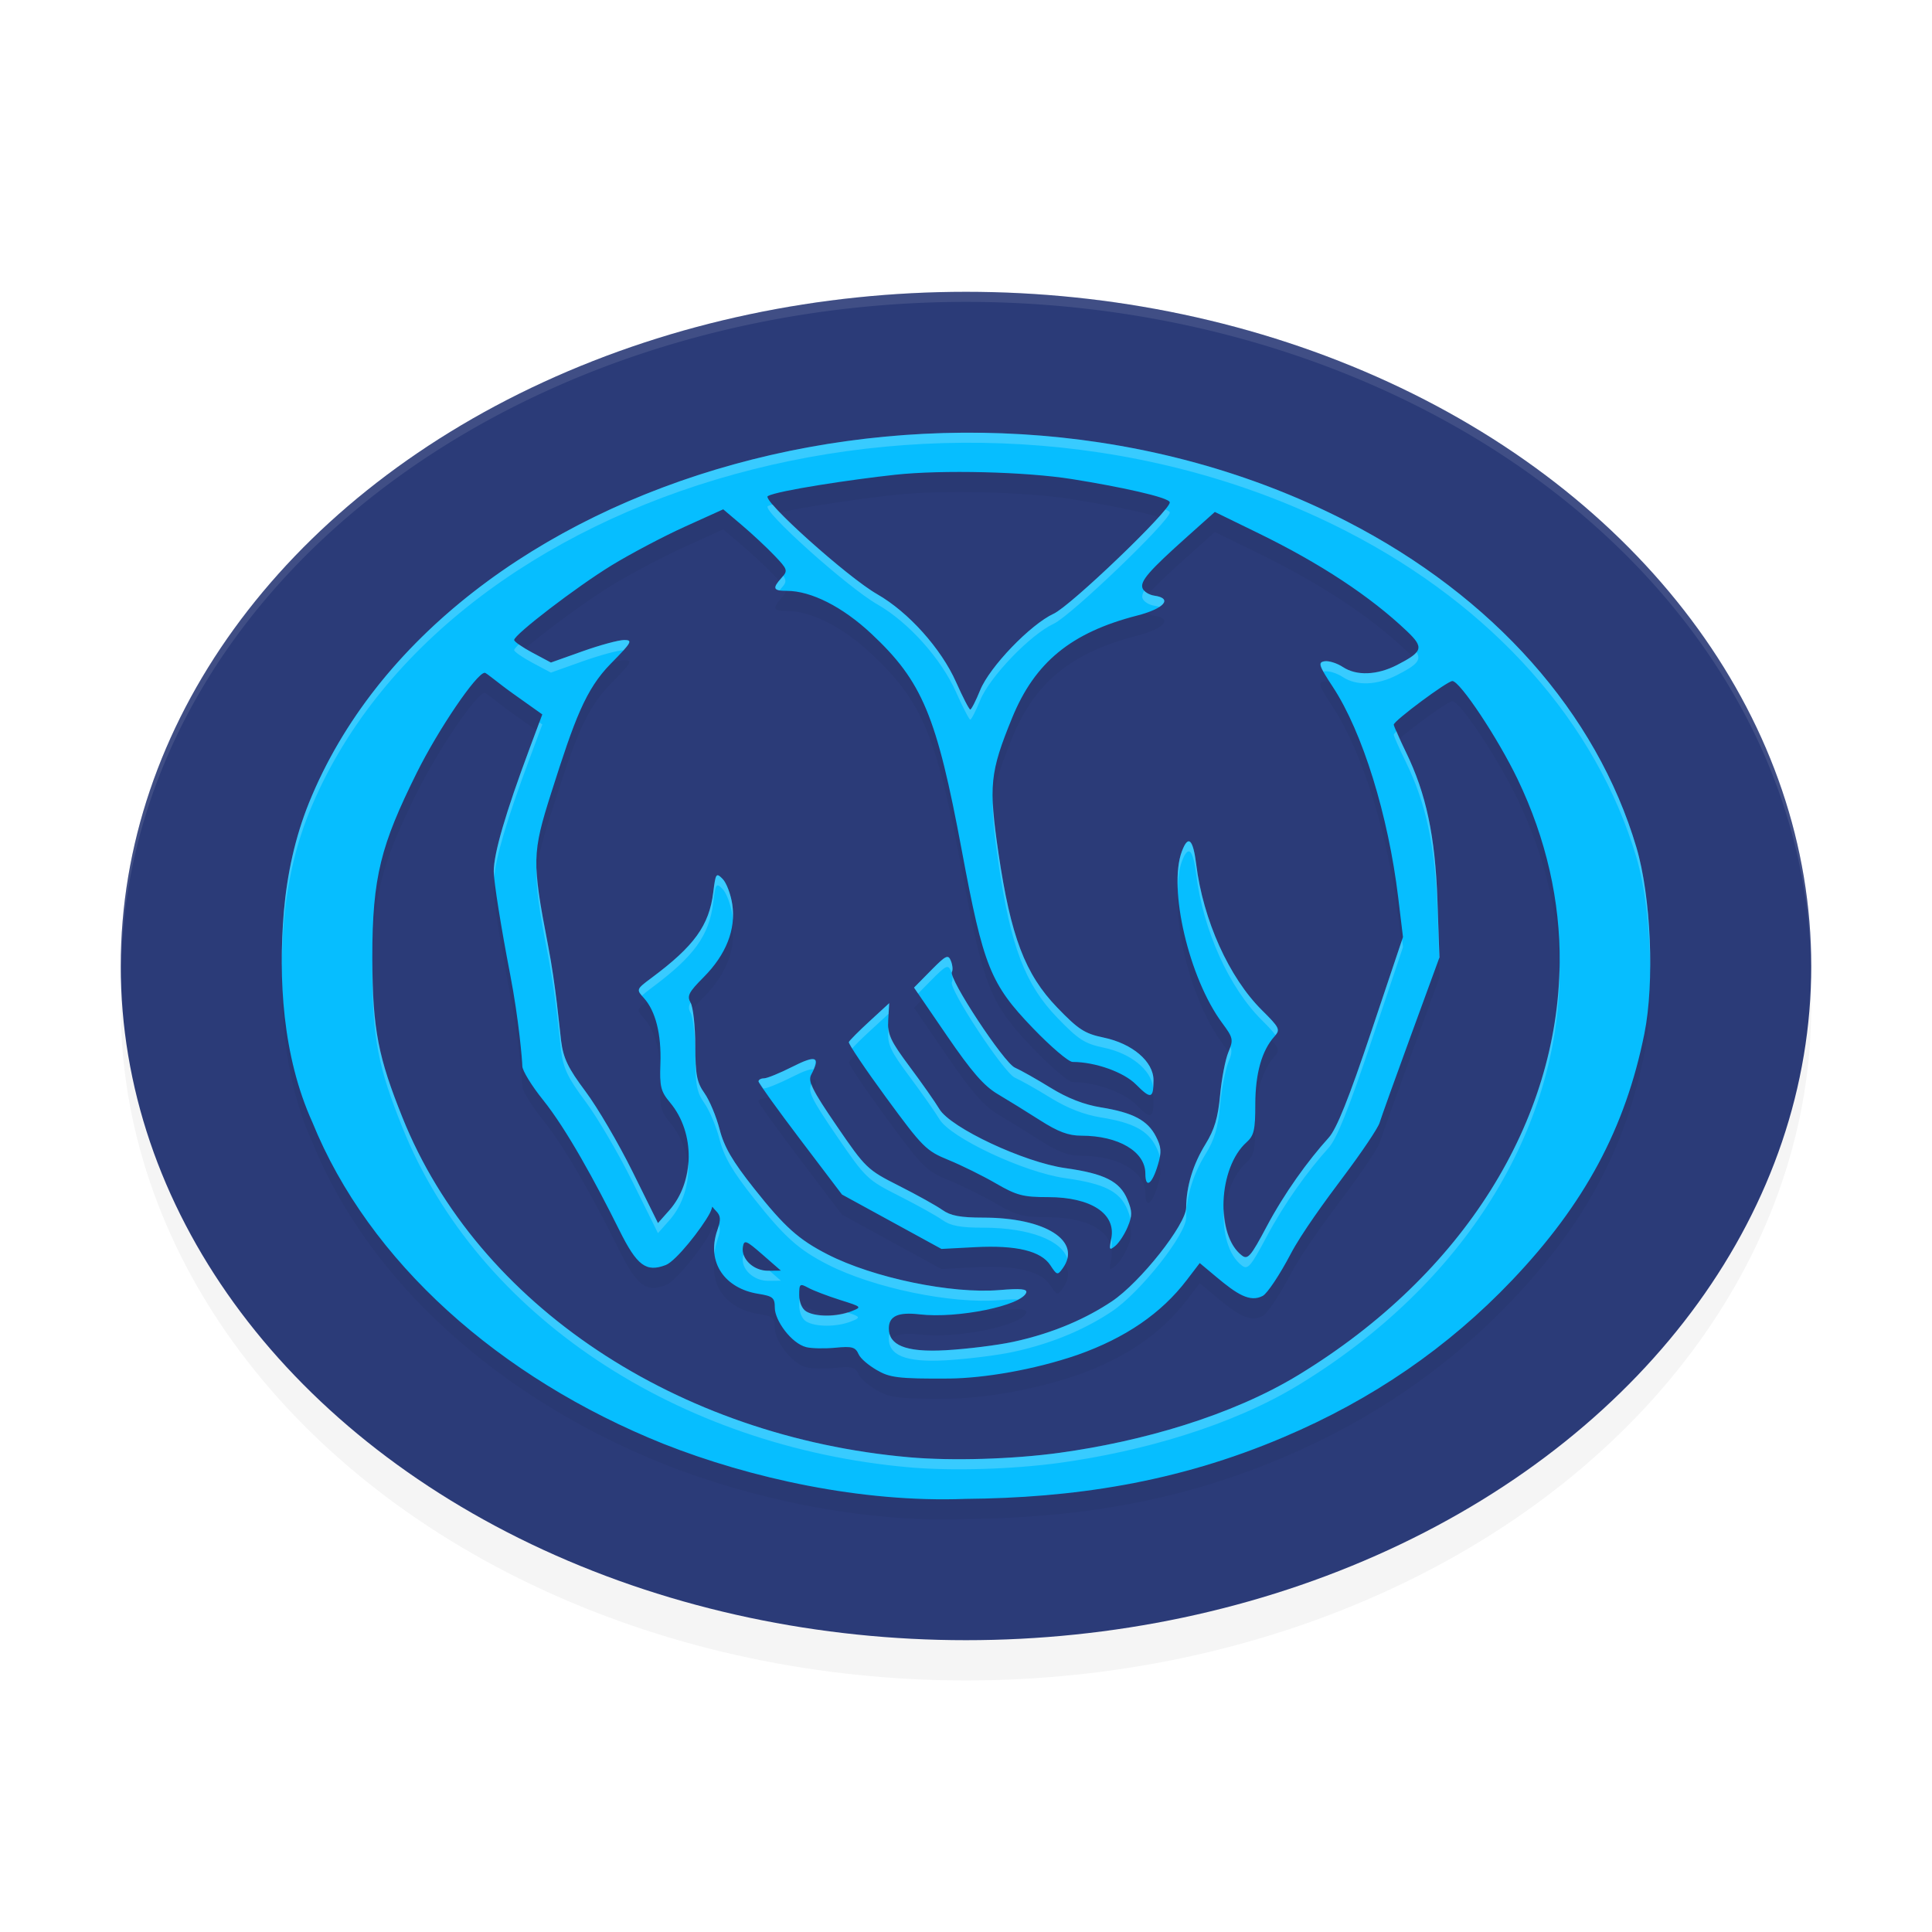 <?xml version="1.0" encoding="UTF-8" standalone="no"?>
<svg
   width="192"
   height="192"
   version="1"
   id="svg28"
   sodipodi:docname="apps_allstate.svg"
   inkscape:version="1.1.1 (1:1.1+202109281949+c3084ef5ed)"
   xmlns:inkscape="http://www.inkscape.org/namespaces/inkscape"
   xmlns:sodipodi="http://sodipodi.sourceforge.net/DTD/sodipodi-0.dtd"
   xmlns="http://www.w3.org/2000/svg"
   xmlns:svg="http://www.w3.org/2000/svg"
   xmlns:rdf="http://www.w3.org/1999/02/22-rdf-syntax-ns#"
   xmlns:cc="http://creativecommons.org/ns#"
   xmlns:dc="http://purl.org/dc/elements/1.1/">
  <defs
     id="defs32">
    <filter
       inkscape:collect="always"
       style="color-interpolation-filters:sRGB"
       id="filter4889"
       x="-0.043"
       y="-0.054"
       width="1.086"
       height="1.108">
      <feGaussianBlur
         inkscape:collect="always"
         stdDeviation="3.02"
         id="feGaussianBlur4891" />
    </filter>
    <filter
       inkscape:collect="always"
       style="color-interpolation-filters:sRGB"
       id="filter4893"
       x="-0.043"
       y="-0.055"
       width="1.085"
       height="1.11">
      <feGaussianBlur
         inkscape:collect="always"
         stdDeviation="2.42"
         id="feGaussianBlur4895" />
    </filter>
  </defs>
  <sodipodi:namedview
     pagecolor="#ffffff"
     bordercolor="#666666"
     borderopacity="1"
     objecttolerance="10"
     gridtolerance="10"
     guidetolerance="10"
     inkscape:pageopacity="0"
     inkscape:pageshadow="2"
     inkscape:window-width="1920"
     inkscape:window-height="1014"
     id="namedview30"
     showgrid="false"
     inkscape:zoom="1"
     inkscape:cx="99.5"
     inkscape:cy="102"
     inkscape:window-x="0"
     inkscape:window-y="34"
     inkscape:window-maximized="1"
     inkscape:current-layer="svg28"
     inkscape:pagecheckerboard="0">
    <inkscape:grid
       type="xygrid"
       id="grid841" />
  </sodipodi:namedview>
  <ellipse
     style="opacity:0.2;fill:#000000;fill-opacity:1;stroke-width:25.544;stroke-linecap:round;stroke-linejoin:round;filter:url(#filter4889)"
     id="ellipse4849"
     cx="96"
     cy="100"
     rx="84"
     ry="67" />
  <ellipse
     style="opacity:1;fill:#2b3b78;fill-opacity:1;stroke-width:25.544;stroke-linecap:round;stroke-linejoin:round"
     id="path1286"
     cx="96"
     cy="96"
     rx="84"
     ry="67" />
  <path
     style="opacity:0.2;fill:#000000;fill-opacity:1;stroke-width:0.406;filter:url(#filter4893)"
     d="M 65.963,145.5 C 49.608,138.939 36.657,127.378 31.044,113.528 28.047,106.911 27.664,99.178 28.208,92.601 28.538,88.855 29.314,85.239 30.715,81.761 44.008,48.98 95.691,34.196 133.856,53.819 c 14.554,7.483 24.791,19.008 28.766,32.384 1.455,4.894 1.82,13.418 0.794,18.523 -1.886,9.385 -5.929,16.919 -13.149,24.504 -6.355,6.676 -13.899,11.862 -22.704,15.594 -10.673,4.555 -21.045,6.042 -31.613,6.133 -10.324,0.402 -21.434,-2.073 -29.986,-5.458 z m 39.362,0.874 c 8.108,-1.119 17.031,-3.656 23.749,-7.752 16.52,-10.07 25.783,-25.33 25.925,-40.936 0.056,-6.122 -1.327,-12.298 -4.173,-18.234 -1.946,-4.059 -5.732,-9.76 -6.489,-9.771 -0.499,-0.007 -5.827,3.955 -5.827,4.333 0,0.133 0.545,1.363 1.212,2.734 2.011,4.137 2.903,8.331 3.127,14.706 l 0.2,5.699 -2.828,7.735 c -1.556,4.254 -2.959,8.167 -3.12,8.695 -0.16,0.528 -1.778,2.935 -3.595,5.349 -1.817,2.414 -4.179,5.659 -5.248,7.699 -1.069,2.04 -2.313,3.908 -2.763,4.15 -1.277,0.688 -2.591,-0.183 -4.618,-1.879 l -1.649,-1.38 -1.293,1.693 c -2.52,3.298 -6.07,5.737 -10.827,7.423 -4.421,1.526 -9.4,2.319 -12.708,2.36 -5.225,0.043 -6.023,-0.112 -7.284,-0.851 -0.779,-0.457 -1.583,-1.105 -1.788,-1.564 -0.318,-0.715 -0.646,-0.807 -2.305,-0.647 -1.064,0.103 -2.371,0.077 -2.904,-0.058 -1.464,-0.37 -3.121,-2.64 -3.121,-3.922 0,-0.989 -0.186,-1.144 -1.662,-1.381 -3.247,-0.522 -5.175,-3.069 -4.047,-6.325 0.373,-1.077 0.343,-1.431 -0.163,-1.94 -0.556,-0.559 -0.169,-0.531 -0.597,0.275 -0.792,1.488 -3.351,4.743 -4.369,5.133 -1.951,0.746 -2.859,0.066 -4.606,-3.451 -2.362,-4.755 -5.238,-10.036 -7.598,-12.969 -1.127,-1.401 -2.049,-2.908 -2.049,-3.35 0,-0.442 -0.329,-4.567 -1.219,-9.166 -0.89,-4.599 -1.619,-9.183 -1.619,-10.186 0,-1.8 1.163,-5.783 3.583,-12.273 L 53.892,72.999 50.981,70.93 c -1.459,-1.037 -2.644,-2.069 -2.806,-2.069 -0.798,0 -4.623,5.63 -6.776,9.974 C 37.868,85.96 37,89.107 37,97.154 c 0,7.225 0.633,10 2.985,15.877 7.505,18.758 27.434,31.766 50.367,33.791 4.252,0.375 10.32,0.194 14.974,-0.448 z m -4.654,-11.019 c 4.2,-0.904 7.428,-2.429 9.819,-4.023 2.819,-1.881 7.377,-7.637 7.39,-9.333 0.016,-2.101 0.685,-4.296 1.916,-6.288 0.895,-1.449 1.247,-2.626 1.454,-4.865 0.15,-1.625 0.521,-3.551 0.824,-4.281 0.519,-1.249 0.482,-1.421 -0.625,-2.914 -3.289,-4.438 -5.383,-13.378 -3.993,-17.054 0.628,-1.66 1.108,-1.226 1.42,1.282 0.691,5.566 3.259,11.266 6.541,14.521 1.77,1.755 1.849,1.923 1.235,2.605 -1.255,1.395 -1.901,3.683 -1.901,6.73 0,2.556 -0.129,3.119 -0.867,3.779 -2.834,2.537 -3.115,9.249 -0.465,11.258 0.583,0.442 0.887,0.088 2.445,-2.85 1.782,-3.359 4.105,-6.563 6.177,-8.854 0.793,-0.877 1.991,-3.864 4.245,-10.585 l 3.14,-9.363 -0.474,-3.926 c -0.987,-8.181 -3.546,-16.434 -6.483,-20.908 -1.423,-2.167 -1.518,-2.457 -0.841,-2.57 0.419,-0.07 1.241,0.188 1.826,0.574 1.354,0.892 3.396,0.816 5.377,-0.201 2.584,-1.326 2.702,-1.732 0.983,-3.367 -3.627,-3.45 -8.587,-6.721 -14.748,-9.728 l -4.338,-2.117 -2.744,2.454 c -3.817,3.414 -4.703,4.438 -4.439,5.131 0.126,0.33 0.65,0.66 1.164,0.733 1.871,0.267 0.997,1.287 -1.695,1.978 -6.557,1.683 -10.17,4.638 -12.428,10.165 -2.213,5.416 -2.347,6.738 -1.36,13.443 1.222,8.298 2.642,12.032 5.837,15.347 2.111,2.19 2.733,2.593 4.613,2.985 2.861,0.598 4.957,2.385 4.957,4.228 0,1.861 -0.257,1.925 -1.74,0.433 -1.224,-1.232 -4.06,-2.239 -6.302,-2.239 -0.395,0 -2.169,-1.511 -3.943,-3.359 -4.226,-4.4 -4.914,-6.118 -7.056,-17.607 -2.507,-13.45 -3.924,-16.845 -9.014,-21.605 -2.848,-2.663 -5.974,-4.246 -8.383,-4.246 -1.374,0 -1.472,-0.243 -0.521,-1.3 0.641,-0.712 0.602,-0.833 -0.708,-2.206 -0.762,-0.799 -2.22,-2.16 -3.24,-3.025 l -1.854,-1.573 -3.831,1.735 c -2.107,0.955 -5.37,2.677 -7.251,3.827 -3.484,2.131 -9.693,6.886 -9.693,7.423 0,0.163 0.821,0.734 1.826,1.269 l 1.826,0.973 3.148,-1.12 c 1.731,-0.616 3.59,-1.12 4.131,-1.12 0.887,0 0.758,0.229 -1.331,2.352 -2.522,2.564 -3.602,5.567 -5.903,12.793 -1.924,6.043 -1.942,6.871 -0.332,15.184 0.781,4.03 1.145,8.303 1.298,9.494 0.225,1.755 0.687,2.713 2.427,5.04 1.182,1.581 3.286,5.17 4.675,7.977 l 2.526,5.104 1.126,-1.268 c 2.539,-2.859 2.576,-7.717 0.083,-10.698 -0.936,-1.119 -1.051,-1.581 -0.968,-3.89 0.105,-2.915 -0.477,-5.218 -1.645,-6.51 -0.77,-0.851 -0.765,-0.863 0.758,-1.996 4.253,-3.162 5.735,-5.215 6.14,-8.503 0.234,-1.9 0.29,-1.981 0.933,-1.334 0.376,0.379 0.808,1.519 0.959,2.533 0.37,2.483 -0.616,4.987 -2.849,7.233 -1.491,1.499 -1.678,1.868 -1.292,2.542 0.248,0.433 0.457,2.345 0.463,4.248 0.009,2.917 0.153,3.66 0.914,4.734 0.497,0.7 1.172,2.315 1.502,3.588 0.457,1.766 1.272,3.164 3.441,5.9 3.027,3.818 4.411,5.059 7.287,6.533 4.556,2.335 12.333,3.947 17.099,3.545 2.081,-0.175 2.763,-0.111 2.646,0.251 -0.418,1.291 -6.842,2.605 -10.591,2.167 -2.146,-0.251 -3.064,0.169 -3.064,1.401 0,1.595 1.53,2.398 5.666,2.161 2.115,-0.121 5.119,-0.495 6.677,-0.83 z m 3.718,-7.608 c -0.929,-1.427 -3.383,-2.019 -7.476,-1.805 l -3.353,0.176 -4.943,-2.704 -4.943,-2.704 -4.146,-5.468 c -2.28,-3.007 -4.147,-5.605 -4.148,-5.773 -0.001,-0.168 0.245,-0.305 0.548,-0.305 0.303,0 1.577,-0.521 2.833,-1.158 2.356,-1.195 2.812,-1.004 1.861,0.783 -0.353,0.663 0.061,1.497 2.529,5.105 2.874,4.201 3.035,4.356 6.188,5.949 1.781,0.9 3.721,1.979 4.312,2.399 0.817,0.581 1.792,0.763 4.075,0.763 6.199,0 9.848,2.342 7.876,5.055 -0.501,0.689 -0.572,0.67 -1.213,-0.313 z m 6.047,-2.667 c 0.491,-2.468 -2.019,-4.11 -6.284,-4.11 -2.474,0 -3.128,-0.172 -5.18,-1.363 -1.292,-0.75 -3.41,-1.797 -4.707,-2.327 -2.229,-0.912 -2.568,-1.25 -6.196,-6.198 -2.11,-2.879 -3.781,-5.365 -3.712,-5.525 0.069,-0.16 0.999,-1.095 2.068,-2.077 l 1.943,-1.786 -0.097,1.662 c -0.085,1.453 0.182,2.037 2.13,4.651 1.225,1.644 2.554,3.538 2.953,4.21 1.108,1.864 8.427,5.297 12.515,5.869 3.895,0.545 5.422,1.316 6.17,3.115 0.494,1.188 0.498,1.596 0.031,2.721 -0.302,0.728 -0.851,1.574 -1.219,1.882 -0.605,0.505 -0.645,0.435 -0.415,-0.723 z m 3.387,-6.457 c 0,-2.179 -2.672,-3.759 -6.358,-3.759 -1.28,0 -2.309,-0.383 -4.099,-1.527 -1.315,-0.84 -3.208,-2.011 -4.207,-2.602 -1.379,-0.816 -2.6,-2.22 -5.071,-5.831 l -3.255,-4.756 1.681,-1.705 c 1.493,-1.515 1.715,-1.621 1.985,-0.95 0.167,0.415 0.212,0.905 0.099,1.089 -0.377,0.614 5.16,9.034 6.258,9.516 0.571,0.251 2.167,1.152 3.547,2.002 1.685,1.038 3.33,1.68 5.007,1.951 3.189,0.517 4.638,1.282 5.462,2.885 0.543,1.057 0.578,1.55 0.198,2.826 -0.58,1.948 -1.247,2.408 -1.247,0.86 z m -29.265,13.709 c 1.134,-0.443 1.13,-0.448 -1.087,-1.149 -1.224,-0.387 -2.636,-0.927 -3.136,-1.198 -0.851,-0.461 -0.911,-0.414 -0.911,0.722 0,0.728 0.284,1.382 0.708,1.63 0.938,0.549 3.011,0.547 4.425,-0.005 z m -8.776,-5.647 c -1.641,-1.432 -1.834,-1.508 -1.955,-0.768 -0.196,1.202 1.062,2.384 2.523,2.37 l 1.253,-0.012 -1.821,-1.589 z M 97.408,70.589 c 0.939,-2.317 4.99,-6.53 7.31,-7.604 1.695,-0.784 11.534,-10.215 11.534,-11.055 0,-0.505 -5.135,-1.589 -9.713,-2.317 -4.633,-0.737 -12.921,-0.939 -17.604,-0.43 -4.33,0.471 -11.644,1.571 -12.629,2.117 -0.664,0.368 7.912,8.06 10.875,9.755 3.1,1.773 6.351,5.398 7.833,8.734 0.663,1.492 1.296,2.717 1.408,2.722 0.111,0.005 0.555,-0.86 0.986,-1.923 z"
     id="path4851"
     sodipodi:nodetypes="ccccsscsccccssscssscsssssscsccssscssssscsssssscssssssccsscsssssssssssssscssssssscsssssssssssssssssscsssscsssssssscsssssssssssssscscsssssscccscssssscsssssssssscsssssssssssssscsssssssssccscsscccsccccssssssssc" />
  <path
     style="fill:#06beff;fill-opacity:1;stroke-width:0.406"
     d="M 65.963,143.5 C 49.608,136.939 36.657,125.378 31.044,111.528 28.047,104.911 27.664,97.178 28.208,90.601 28.538,86.855 29.314,83.239 30.715,79.761 44.008,46.98 95.691,32.196 133.856,51.819 c 14.554,7.483 24.791,19.008 28.766,32.384 1.455,4.894 1.82,13.418 0.794,18.523 -1.886,9.385 -5.929,16.919 -13.149,24.504 -6.355,6.676 -13.899,11.862 -22.704,15.594 -10.673,4.555 -21.045,6.042 -31.613,6.133 -10.324,0.402 -21.434,-2.073 -29.986,-5.458 z m 39.362,0.874 c 8.108,-1.119 17.031,-3.656 23.749,-7.752 16.52,-10.07 25.783,-25.33 25.925,-40.936 0.056,-6.122 -1.327,-12.298 -4.173,-18.234 -1.946,-4.059 -5.732,-9.76 -6.489,-9.771 -0.499,-0.007 -5.827,3.955 -5.827,4.333 0,0.133 0.545,1.363 1.212,2.734 2.011,4.137 2.903,8.331 3.127,14.706 l 0.2,5.699 -2.828,7.735 c -1.556,4.254 -2.959,8.167 -3.12,8.695 -0.16,0.528 -1.778,2.935 -3.595,5.349 -1.817,2.414 -4.179,5.659 -5.248,7.699 -1.069,2.04 -2.313,3.908 -2.763,4.15 -1.277,0.688 -2.591,-0.183 -4.618,-1.879 l -1.649,-1.38 -1.293,1.693 c -2.52,3.298 -6.07,5.737 -10.827,7.423 -4.421,1.526 -9.4,2.319 -12.708,2.36 -5.225,0.043 -6.023,-0.112 -7.284,-0.851 -0.779,-0.457 -1.583,-1.105 -1.788,-1.564 -0.318,-0.715 -0.646,-0.807 -2.305,-0.647 -1.064,0.103 -2.371,0.077 -2.904,-0.058 -1.464,-0.37 -3.121,-2.64 -3.121,-3.922 0,-0.989 -0.186,-1.144 -1.662,-1.381 -3.247,-0.522 -5.175,-3.069 -4.047,-6.325 0.373,-1.077 0.343,-1.431 -0.163,-1.94 -0.556,-0.559 -0.169,-0.531 -0.597,0.275 -0.792,1.488 -3.351,4.743 -4.369,5.133 -1.951,0.746 -2.859,0.066 -4.606,-3.451 -2.362,-4.755 -5.238,-10.036 -7.598,-12.969 -1.127,-1.401 -2.049,-2.908 -2.049,-3.35 0,-0.442 -0.329,-4.567 -1.219,-9.166 -0.89,-4.599 -1.619,-9.183 -1.619,-10.186 0,-1.8 1.163,-5.783 3.583,-12.273 l 1.24,-3.325 -2.911,-2.069 c -1.459,-1.037 -2.644,-2.069 -2.806,-2.069 -0.798,0 -4.623,5.63 -6.776,9.974 C 37.868,83.96 37,87.107 37,95.154 c 0,7.225 0.633,10 2.985,15.877 7.505,18.758 27.434,31.766 50.367,33.791 4.252,0.375 10.32,0.194 14.974,-0.448 z m -4.654,-11.019 c 4.2,-0.904 7.428,-2.429 9.819,-4.023 2.819,-1.881 7.377,-7.637 7.39,-9.333 0.016,-2.101 0.685,-4.296 1.916,-6.288 0.895,-1.449 1.247,-2.626 1.454,-4.865 0.15,-1.625 0.521,-3.551 0.824,-4.281 0.519,-1.249 0.482,-1.421 -0.625,-2.914 -3.289,-4.438 -5.383,-13.378 -3.993,-17.054 0.628,-1.66 1.108,-1.226 1.42,1.282 0.691,5.566 3.259,11.266 6.541,14.521 1.77,1.755 1.849,1.923 1.235,2.605 -1.255,1.395 -1.901,3.683 -1.901,6.73 0,2.556 -0.129,3.119 -0.867,3.779 -2.834,2.537 -3.115,9.249 -0.465,11.258 0.583,0.442 0.887,0.088 2.445,-2.85 1.782,-3.359 4.105,-6.563 6.177,-8.854 0.793,-0.877 1.991,-3.864 4.245,-10.585 l 3.14,-9.363 -0.474,-3.926 c -0.987,-8.181 -3.546,-16.434 -6.483,-20.908 -1.423,-2.167 -1.518,-2.457 -0.841,-2.57 0.419,-0.07 1.241,0.188 1.826,0.574 1.354,0.892 3.396,0.816 5.377,-0.201 2.584,-1.326 2.702,-1.732 0.983,-3.367 -3.627,-3.45 -8.587,-6.721 -14.748,-9.728 l -4.338,-2.117 -2.744,2.454 c -3.817,3.414 -4.703,4.438 -4.439,5.131 0.126,0.33 0.65,0.66 1.164,0.733 1.871,0.267 0.997,1.287 -1.695,1.978 -6.557,1.683 -10.17,4.638 -12.428,10.165 -2.213,5.416 -2.347,6.738 -1.36,13.443 1.222,8.298 2.642,12.032 5.837,15.347 2.111,2.19 2.733,2.593 4.613,2.985 2.861,0.598 4.957,2.385 4.957,4.228 0,1.861 -0.257,1.925 -1.74,0.433 -1.224,-1.232 -4.06,-2.239 -6.302,-2.239 -0.395,0 -2.169,-1.511 -3.943,-3.359 C 98.422,97.777 97.734,96.059 95.592,84.57 93.085,71.12 91.669,67.724 86.579,62.965 c -2.848,-2.663 -5.974,-4.246 -8.383,-4.246 -1.374,0 -1.472,-0.243 -0.521,-1.3 0.641,-0.712 0.602,-0.833 -0.708,-2.206 -0.762,-0.799 -2.22,-2.16 -3.24,-3.025 l -1.854,-1.573 -3.831,1.735 c -2.107,0.955 -5.37,2.677 -7.251,3.827 -3.484,2.131 -9.693,6.886 -9.693,7.423 0,0.163 0.821,0.734 1.826,1.269 l 1.826,0.973 3.148,-1.12 c 1.731,-0.616 3.59,-1.12 4.131,-1.12 0.887,0 0.758,0.229 -1.331,2.352 -2.522,2.564 -3.602,5.567 -5.903,12.793 -1.924,6.043 -1.942,6.871 -0.332,15.184 0.781,4.03 1.145,8.303 1.298,9.494 0.225,1.755 0.687,2.713 2.427,5.04 1.182,1.581 3.286,5.17 4.675,7.977 l 2.526,5.104 1.126,-1.268 c 2.539,-2.859 2.576,-7.717 0.083,-10.698 -0.936,-1.119 -1.051,-1.581 -0.968,-3.89 0.105,-2.915 -0.477,-5.218 -1.645,-6.51 -0.77,-0.851 -0.765,-0.863 0.758,-1.996 4.253,-3.162 5.735,-5.215 6.14,-8.503 0.234,-1.9 0.29,-1.981 0.933,-1.334 0.376,0.379 0.808,1.519 0.959,2.533 0.37,2.483 -0.616,4.987 -2.849,7.233 -1.491,1.499 -1.678,1.868 -1.292,2.542 0.248,0.433 0.457,2.345 0.463,4.248 0.009,2.917 0.153,3.66 0.914,4.734 0.497,0.7 1.172,2.315 1.502,3.588 0.457,1.766 1.272,3.164 3.441,5.9 3.027,3.818 4.411,5.059 7.287,6.533 4.556,2.335 12.333,3.947 17.099,3.545 2.081,-0.175 2.763,-0.111 2.646,0.251 -0.418,1.291 -6.842,2.605 -10.591,2.167 -2.146,-0.251 -3.064,0.169 -3.064,1.401 0,1.595 1.53,2.398 5.666,2.161 2.115,-0.121 5.119,-0.495 6.677,-0.83 z m 3.718,-7.608 c -0.929,-1.427 -3.383,-2.019 -7.476,-1.805 l -3.353,0.176 -4.943,-2.704 -4.943,-2.704 -4.146,-5.468 c -2.28,-3.007 -4.147,-5.605 -4.148,-5.773 -0.001,-0.168 0.245,-0.305 0.548,-0.305 0.303,0 1.577,-0.521 2.833,-1.158 2.356,-1.195 2.812,-1.004 1.861,0.783 -0.353,0.663 0.061,1.497 2.529,5.105 2.874,4.201 3.035,4.356 6.188,5.949 1.781,0.9 3.721,1.979 4.312,2.399 0.817,0.581 1.792,0.763 4.075,0.763 6.199,0 9.848,2.342 7.876,5.055 -0.501,0.689 -0.572,0.67 -1.213,-0.313 z m 6.047,-2.667 c 0.491,-2.468 -2.019,-4.11 -6.284,-4.11 -2.474,0 -3.128,-0.172 -5.18,-1.363 -1.292,-0.75 -3.41,-1.797 -4.707,-2.327 -2.229,-0.912 -2.568,-1.25 -6.196,-6.198 -2.11,-2.879 -3.781,-5.365 -3.712,-5.525 0.069,-0.16 0.999,-1.095 2.068,-2.077 l 1.943,-1.786 -0.097,1.662 c -0.085,1.453 0.182,2.037 2.13,4.651 1.225,1.644 2.554,3.538 2.953,4.21 1.108,1.864 8.427,5.297 12.515,5.869 3.895,0.545 5.422,1.316 6.17,3.115 0.494,1.188 0.498,1.596 0.031,2.721 -0.302,0.728 -0.851,1.574 -1.219,1.882 -0.605,0.505 -0.645,0.435 -0.415,-0.723 z m 3.387,-6.457 c 0,-2.179 -2.672,-3.759 -6.358,-3.759 -1.28,0 -2.309,-0.383 -4.099,-1.527 -1.315,-0.84 -3.208,-2.011 -4.207,-2.602 -1.379,-0.816 -2.6,-2.22 -5.071,-5.831 l -3.255,-4.756 1.681,-1.705 c 1.493,-1.515 1.715,-1.621 1.985,-0.95 0.167,0.415 0.212,0.905 0.099,1.089 -0.377,0.614 5.16,9.034 6.258,9.516 0.571,0.251 2.167,1.152 3.547,2.002 1.685,1.038 3.33,1.68 5.007,1.951 3.189,0.517 4.638,1.282 5.462,2.885 0.543,1.057 0.578,1.55 0.198,2.826 -0.58,1.948 -1.247,2.408 -1.247,0.86 z m -29.265,13.709 c 1.134,-0.443 1.13,-0.448 -1.087,-1.149 -1.224,-0.387 -2.636,-0.927 -3.136,-1.198 -0.851,-0.461 -0.911,-0.414 -0.911,0.722 0,0.728 0.284,1.382 0.708,1.63 0.938,0.549 3.011,0.547 4.425,-0.005 z m -8.776,-5.647 c -1.641,-1.432 -1.834,-1.508 -1.955,-0.768 -0.196,1.202 1.062,2.384 2.523,2.37 l 1.253,-0.012 -1.821,-1.589 z M 97.408,68.589 c 0.939,-2.317 4.99,-6.53 7.31,-7.604 1.695,-0.784 11.534,-10.215 11.534,-11.055 0,-0.505 -5.135,-1.589 -9.713,-2.317 -4.633,-0.737 -12.921,-0.939 -17.604,-0.43 -4.33,0.471 -11.644,1.571 -12.629,2.117 -0.664,0.368 7.912,8.06 10.875,9.755 3.1,1.773 6.351,5.398 7.833,8.734 0.663,1.492 1.296,2.717 1.408,2.722 0.111,0.005 0.555,-0.86 0.986,-1.923 z"
     id="path1025"
     sodipodi:nodetypes="ccccsscsccccssscssscsssssscsccssscssssscsssssscssssssccsscsssssssssssssscssssssscsssssssssssssssssscsssscsssssssscsssssssssssssscscsssssscccscssssscsssssssssscsssssssssssssscsssssssssccscsscccsccccssssssssc" />
  <path
     id="ellipse4897"
     style="opacity:0.1;fill:#ffffff;fill-opacity:1;stroke-width:25.544;stroke-linecap:round;stroke-linejoin:round"
     d="M 96 29 A 84 67 0 0 0 12 96 A 84 67 0 0 0 12.045 96.5 A 84 67 0 0 1 96 30 A 84 67 0 0 1 179.977 96.25 A 84 67 0 0 0 180 96 A 84 67 0 0 0 96 29 z " />
  <path
     id="path4899"
     style="fill:#ffffff;fill-opacity:1;stroke-width:0.406;opacity:0.2"
     d="M 95.699 43.002 C 67.137 43.194 39.854 57.225 30.715 79.762 C 29.314 83.24 28.539 86.856 28.209 90.602 C 28.063 92.371 27.991 94.226 28.012 96.119 C 28.023 94.575 28.089 93.057 28.209 91.602 C 28.539 87.856 29.314 84.24 30.715 80.762 C 44.009 47.98 95.69 33.195 133.855 52.818 C 148.409 60.301 158.648 71.827 162.623 85.203 C 163.49 88.12 163.959 92.321 163.988 96.324 C 164.039 92.034 163.563 87.365 162.623 84.203 C 158.648 70.827 148.409 59.301 133.855 51.818 C 121.929 45.686 108.682 42.915 95.699 43.002 z M 76.785 50.133 C 76.593 50.192 76.398 50.25 76.307 50.301 C 75.643 50.669 84.218 58.362 87.182 60.057 C 90.281 61.829 93.533 65.455 95.016 68.791 C 95.679 70.283 96.311 71.507 96.422 71.512 C 96.533 71.517 96.977 70.653 97.408 69.59 C 98.348 67.273 102.398 63.06 104.719 61.986 C 106.414 61.202 116.252 51.77 116.252 50.93 C 116.252 50.846 116.069 50.742 115.812 50.631 C 113.889 53.022 106.199 60.301 104.719 60.986 C 102.398 62.06 98.348 66.273 97.408 68.59 C 96.977 69.653 96.533 70.517 96.422 70.512 C 96.311 70.507 95.679 69.283 95.016 67.791 C 93.533 64.455 90.281 60.829 87.182 59.057 C 84.73 57.655 78.51 52.202 76.785 50.133 z M 77.832 57.213 C 77.778 57.281 77.749 57.337 77.676 57.418 C 76.94 58.236 76.851 58.562 77.477 58.67 C 77.549 58.582 77.584 58.52 77.676 58.418 C 78.103 57.943 78.184 57.708 77.832 57.213 z M 113.699 58.693 C 113.536 59.003 113.468 59.261 113.545 59.463 C 113.671 59.793 114.195 60.122 114.709 60.195 C 114.918 60.225 115.083 60.269 115.225 60.316 C 115.976 59.825 115.88 59.362 114.709 59.195 C 114.316 59.139 113.921 58.935 113.699 58.693 z M 62.027 63.604 C 61.487 63.604 59.628 64.107 57.896 64.723 L 54.748 65.844 L 52.922 64.871 C 52.356 64.57 51.9 64.278 51.564 64.033 C 51.292 64.3 51.098 64.517 51.098 64.602 C 51.098 64.764 51.918 65.336 52.922 65.871 L 54.748 66.844 L 57.896 65.723 C 59.599 65.117 61.398 64.632 61.973 64.615 C 62.748 63.748 62.668 63.604 62.027 63.604 z M 140.773 64.803 C 140.489 65.176 139.865 65.559 138.832 66.09 C 136.851 67.107 134.809 67.181 133.455 66.289 C 132.87 65.904 132.048 65.647 131.629 65.717 C 131.173 65.793 131.113 65.999 131.529 66.758 C 131.569 66.747 131.581 66.725 131.629 66.717 C 132.048 66.647 132.87 66.904 133.455 67.289 C 134.809 68.181 136.851 68.107 138.832 67.09 C 140.729 66.116 141.286 65.635 140.773 64.803 z M 53.598 71.789 L 52.652 74.324 C 50.232 80.814 49.068 84.798 49.068 86.598 C 49.068 86.702 49.108 86.989 49.123 87.168 C 49.256 85.227 50.379 81.419 52.652 75.324 L 53.893 71.998 L 53.598 71.789 z M 138.799 72.668 C 138.625 72.835 138.51 72.964 138.51 73.016 C 138.51 73.149 139.056 74.379 139.723 75.75 C 141.734 79.887 142.624 84.08 142.848 90.455 L 143.018 95.242 L 143.049 95.154 L 142.848 89.455 C 142.624 83.08 141.734 78.887 139.723 74.75 C 139.215 73.706 138.979 73.126 138.799 72.668 z M 98.662 79.518 C 98.613 81.131 98.814 82.979 99.227 85.781 C 100.448 94.079 101.868 97.814 105.062 101.129 C 107.173 103.319 107.796 103.721 109.676 104.113 C 112.382 104.678 114.381 106.311 114.592 108.045 C 114.61 107.834 114.633 107.65 114.633 107.342 C 114.633 105.499 112.537 103.711 109.676 103.113 C 107.796 102.721 107.173 102.319 105.062 100.129 C 101.868 96.814 100.448 93.079 99.227 84.781 C 98.895 82.532 98.705 80.913 98.662 79.518 z M 118.1 83.611 C 117.907 83.646 117.692 83.973 117.457 84.596 C 117.09 85.566 116.978 86.915 117.055 88.439 C 117.069 87.342 117.175 86.341 117.457 85.596 C 118.085 83.935 118.563 84.371 118.875 86.879 C 119.566 92.444 122.134 98.144 125.416 101.398 C 126.139 102.115 126.523 102.535 126.75 102.865 C 127.212 102.298 127.049 102.017 125.416 100.398 C 122.134 97.144 119.566 91.444 118.875 85.879 C 118.68 84.311 118.421 83.554 118.1 83.611 z M 53.324 86.203 C 53.233 88.277 53.617 90.575 54.461 94.934 C 55.242 98.964 55.607 103.236 55.76 104.428 C 55.985 106.182 56.445 107.141 58.186 109.469 C 59.368 111.049 61.472 114.638 62.861 117.445 L 65.387 122.549 L 66.514 121.281 C 67.903 119.717 68.516 117.555 68.402 115.428 C 68.298 117.216 67.685 118.963 66.514 120.281 L 65.387 121.549 L 62.861 116.445 C 61.472 113.638 59.368 110.049 58.186 108.469 C 56.445 106.141 55.985 105.182 55.76 103.428 C 55.607 102.236 55.242 97.964 54.461 93.934 C 53.747 90.247 53.373 88.053 53.324 86.203 z M 71.297 86.986 C 71.103 87.019 71.027 87.498 70.881 88.686 C 70.476 91.974 68.993 94.025 64.74 97.188 C 63.39 98.191 63.273 98.343 63.791 98.951 C 63.994 98.759 64.277 98.532 64.74 98.188 C 68.993 95.025 70.476 92.974 70.881 89.686 C 71.115 87.785 71.17 87.704 71.812 88.352 C 72.189 88.731 72.62 89.87 72.771 90.885 C 72.798 91.062 72.802 91.239 72.814 91.416 C 72.852 90.906 72.848 90.395 72.771 89.885 C 72.62 88.87 72.189 87.731 71.812 87.352 C 71.572 87.109 71.413 86.967 71.297 86.986 z M 139.34 93.385 L 136.287 102.482 C 134.033 109.203 132.834 112.19 132.041 113.066 C 129.968 115.357 127.647 118.563 125.865 121.922 C 124.307 124.86 124.003 125.214 123.42 124.771 C 122.249 123.883 121.682 122.066 121.623 120.107 C 121.478 122.435 122.049 124.732 123.42 125.771 C 124.003 126.214 124.307 125.86 125.865 122.922 C 127.647 119.563 129.968 116.357 132.041 114.066 C 132.834 113.19 134.033 110.203 136.287 103.482 L 139.428 94.119 L 139.34 93.385 z M 94.148 95.1 C 93.886 95.1 93.449 95.497 92.516 96.443 L 90.834 98.148 L 91.238 98.738 L 92.516 97.443 C 94.009 95.929 94.23 95.822 94.5 96.492 C 94.667 96.907 94.713 97.398 94.6 97.582 C 94.222 98.196 99.76 106.616 100.857 107.098 C 101.428 107.348 103.024 108.249 104.404 109.1 C 106.089 110.138 107.736 110.779 109.412 111.051 C 112.601 111.567 114.049 112.333 114.873 113.936 C 115.086 114.349 115.199 114.675 115.262 114.996 C 115.403 114.237 115.291 113.749 114.873 112.936 C 114.049 111.333 112.601 110.567 109.412 110.051 C 107.736 109.779 106.089 109.138 104.404 108.1 C 103.024 107.249 101.428 106.348 100.857 106.098 C 99.76 105.616 94.222 97.196 94.6 96.582 C 94.713 96.398 94.667 95.907 94.5 95.492 C 94.399 95.241 94.306 95.099 94.148 95.1 z M 37.01 95.514 C 37.008 95.736 37 95.925 37 96.154 C 37 103.379 37.633 106.154 39.984 112.031 C 47.489 130.789 67.418 143.797 90.352 145.822 C 94.603 146.198 100.673 146.015 105.326 145.373 C 113.435 144.255 122.356 141.718 129.074 137.623 C 145.594 127.553 154.858 112.293 155 96.688 C 155.002 96.457 154.988 96.226 154.986 95.996 C 154.725 111.494 145.485 126.619 129.074 136.623 C 122.356 140.718 113.435 143.255 105.326 144.373 C 100.673 145.015 94.603 145.198 90.352 144.822 C 67.418 142.797 47.489 129.789 39.984 111.031 C 37.678 105.266 37.034 102.436 37.01 95.514 z M 68.623 99.631 C 68.403 100.025 68.43 100.304 68.633 100.658 C 68.881 101.092 69.088 103.003 69.094 104.906 C 69.103 107.823 69.247 108.567 70.008 109.641 C 70.504 110.341 71.18 111.955 71.51 113.229 C 71.967 114.995 72.782 116.393 74.951 119.129 C 77.978 122.947 79.362 124.186 82.238 125.66 C 86.795 127.995 94.571 129.607 99.338 129.205 C 100.23 129.13 100.753 129.123 101.178 129.141 C 101.59 128.918 101.909 128.689 101.984 128.457 C 102.101 128.095 101.419 128.03 99.338 128.205 C 94.571 128.607 86.795 126.995 82.238 124.66 C 79.362 123.186 77.978 121.947 74.951 118.129 C 72.782 115.393 71.967 113.995 71.51 112.229 C 71.18 110.955 70.504 109.341 70.008 108.641 C 69.247 107.567 69.103 106.823 69.094 103.906 C 69.088 102.003 68.881 100.092 68.633 99.658 C 68.627 99.648 68.628 99.64 68.623 99.631 z M 88.369 99.693 L 86.428 101.48 C 85.359 102.463 84.428 103.396 84.359 103.557 C 84.341 103.6 84.472 103.844 84.686 104.195 C 85.025 103.82 85.624 103.219 86.428 102.48 L 88.307 100.75 L 88.369 99.693 z M 88.289 102.064 L 88.271 102.355 C 88.186 103.809 88.455 104.394 90.402 107.008 C 91.627 108.652 92.956 110.545 93.355 111.217 C 94.463 113.081 101.783 116.514 105.871 117.086 C 109.766 117.631 111.294 118.403 112.041 120.201 C 112.194 120.57 112.282 120.854 112.342 121.117 C 112.487 120.512 112.396 120.057 112.041 119.201 C 111.294 117.403 109.766 116.631 105.871 116.086 C 101.783 115.514 94.463 112.081 93.355 110.217 C 92.956 109.545 91.627 107.652 90.402 106.008 C 88.81 103.871 88.361 103.073 88.289 102.064 z M 122.279 103.992 C 122.225 104.165 122.17 104.333 122.074 104.564 C 121.771 105.294 121.4 107.221 121.25 108.846 C 121.043 111.085 120.692 112.262 119.797 113.711 C 118.566 115.702 117.897 117.897 117.881 119.998 C 117.868 121.694 113.309 127.452 110.49 129.332 C 108.1 130.926 104.872 132.451 100.672 133.355 C 99.114 133.691 96.109 134.064 93.994 134.186 C 90.334 134.395 88.721 133.787 88.396 132.539 C 88.356 132.685 88.328 132.843 88.328 133.023 C 88.328 134.619 89.859 135.422 93.994 135.186 C 96.109 135.064 99.114 134.691 100.672 134.355 C 104.872 133.451 108.1 131.926 110.49 130.332 C 113.309 128.452 117.868 122.694 117.881 120.998 C 117.897 118.897 118.566 116.702 119.797 114.711 C 120.692 113.262 121.043 112.085 121.25 109.846 C 121.4 108.221 121.771 106.294 122.074 105.564 C 122.376 104.839 122.454 104.461 122.279 103.992 z M 80.637 105.258 C 80.262 105.305 79.645 105.558 78.762 106.006 C 77.506 106.643 76.23 107.164 75.928 107.164 C 75.625 107.164 75.38 107.301 75.381 107.469 C 75.381 107.502 75.726 107.977 75.857 108.18 C 75.884 108.178 75.9 108.164 75.928 108.164 C 76.23 108.164 77.506 107.643 78.762 107.006 C 79.85 106.454 80.516 106.213 80.842 106.273 C 81.141 105.573 81.138 105.195 80.637 105.258 z M 65.621 106.396 C 65.617 106.672 65.613 106.973 65.623 107.191 C 65.627 107.016 65.62 106.895 65.627 106.693 C 65.631 106.589 65.619 106.5 65.621 106.396 z M 80.65 107.725 C 80.636 107.751 80.638 107.761 80.623 107.789 C 80.27 108.452 80.684 109.286 83.152 112.895 C 86.026 117.095 86.187 117.251 89.34 118.844 C 91.12 119.743 93.062 120.822 93.652 121.242 C 94.469 121.823 95.444 122.006 97.727 122.006 C 102.358 122.006 105.565 123.315 106.068 125.107 C 106.66 122.822 103.184 121.006 97.727 121.006 C 95.444 121.006 94.469 120.823 93.652 120.242 C 93.062 119.822 91.12 118.743 89.34 117.844 C 86.187 116.251 86.026 116.095 83.152 111.895 C 81.559 109.565 80.878 108.442 80.65 107.725 z M 71.439 121.748 C 71.399 121.903 71.358 122.054 71.289 122.252 C 70.998 123.093 70.917 123.884 71.004 124.607 C 71.045 124.171 71.126 123.722 71.289 123.252 C 71.553 122.492 71.604 122.097 71.439 121.748 z M 110.439 123.041 C 110.437 123.055 110.44 123.066 110.438 123.08 C 110.286 123.841 110.272 124.099 110.438 124.066 C 110.508 123.703 110.495 123.365 110.439 123.041 z M 73.904 124.68 C 73.878 124.752 73.846 124.805 73.828 124.916 C 73.632 126.119 74.89 127.299 76.352 127.285 L 77.604 127.273 L 76.471 126.283 L 76.352 126.285 C 75.207 126.296 74.198 125.571 73.904 124.68 z M 79.457 129.025 C 79.434 129.185 79.426 129.399 79.426 129.705 C 79.426 130.433 79.709 131.087 80.133 131.336 C 81.07 131.885 83.144 131.884 84.559 131.332 C 85.527 130.954 85.571 130.871 84.213 130.426 C 82.822 130.86 81 130.844 80.133 130.336 C 79.773 130.125 79.527 129.617 79.457 129.025 z " />
</svg>

